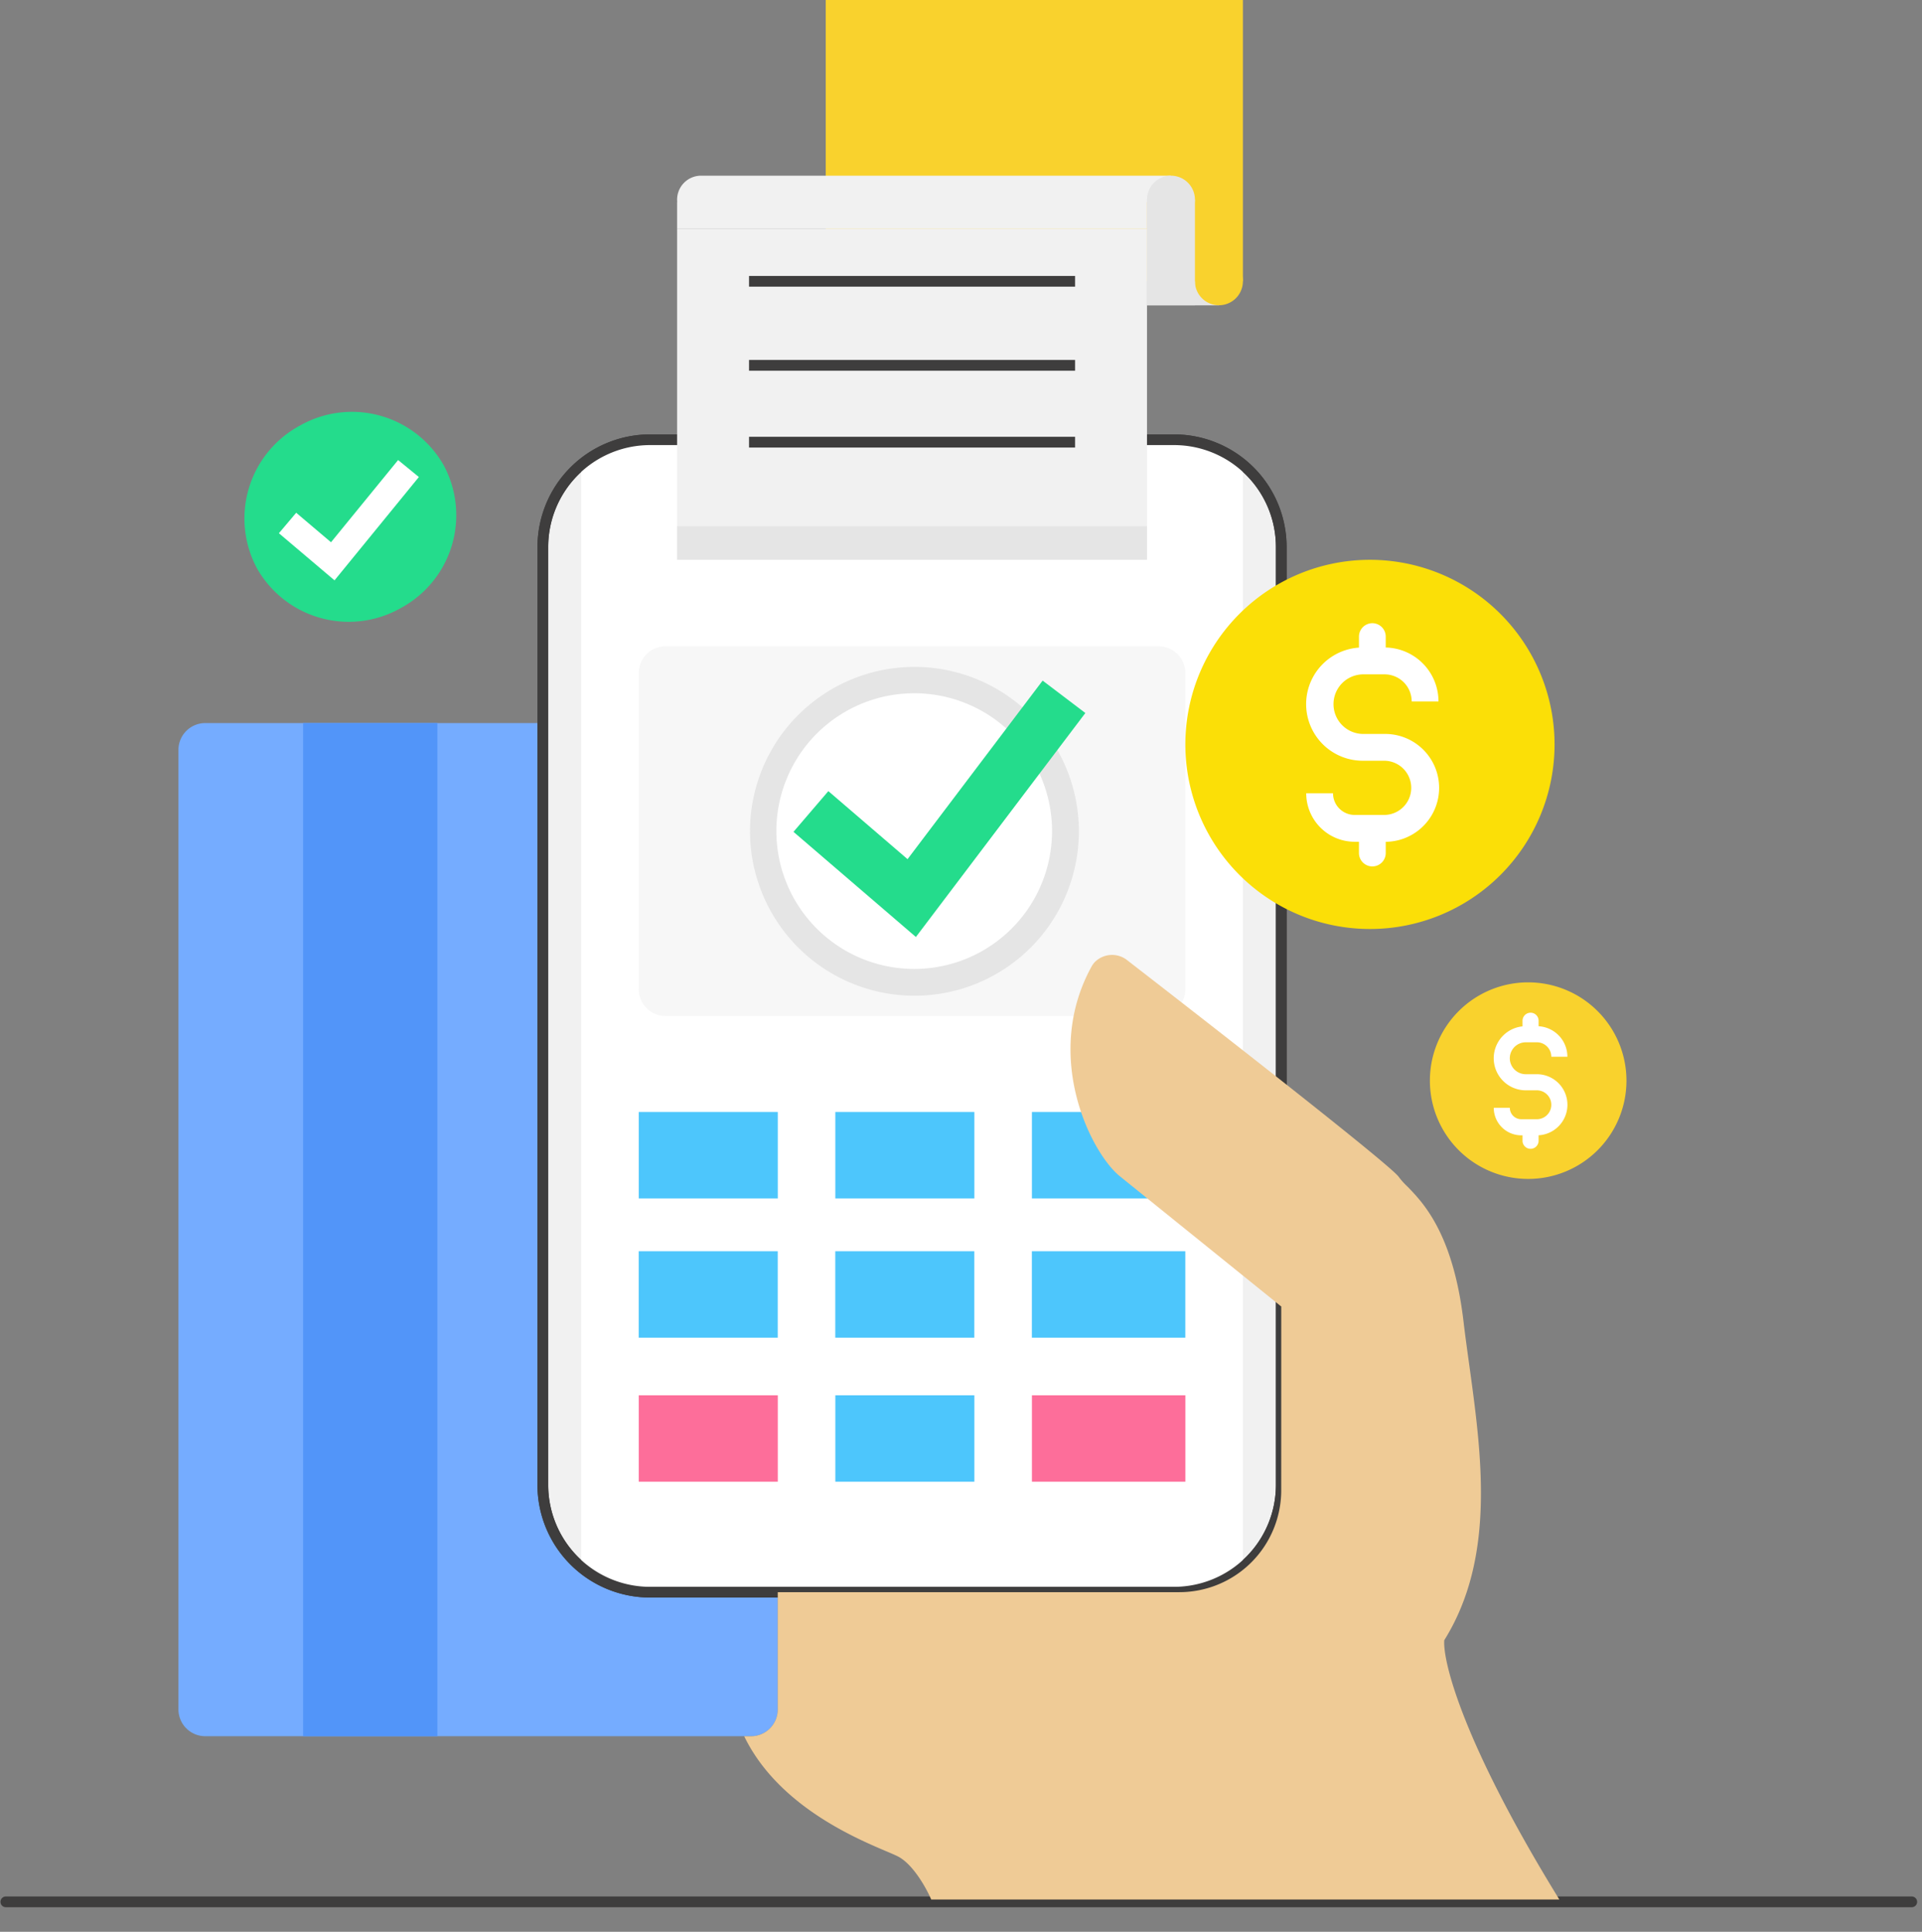 <svg xmlns="http://www.w3.org/2000/svg" xmlns:xlink="http://www.w3.org/1999/xlink" width="196" height="197" viewBox="0 0 196 197">
  <rect x="0" y="0" width="196" height="197" fill="#808080" stroke="none"/>
  <defs>
    <clipPath id="clip-path">
      <rect id="Rectangle_6186" data-name="Rectangle 6186" width="196" height="197" transform="translate(0.473 -0.334)" fill="#fff"/>
    </clipPath>
  </defs>
  <g id="card-payment" transform="translate(-0.473 0.334)" clip-path="url(#clip-path)">
    <path id="Path_14317" data-name="Path 14317" d="M1795.44,400.976h7.335v4.9h-7.335Z" transform="translate(-1678 -375.071)" fill="#e5e5e5"/>
    <path id="Path_14318" data-name="Path 14318" d="M1292.87-26.582h42.54V3.776h-42.54Z" transform="translate(-1208.19 24.577)" fill="#f9d22d"/>
    <path id="Path_14319" data-name="Path 14319" d="M280.234,1131.316a2.734,2.734,0,0,1,2.732-2.735h55.656a2.733,2.733,0,0,1,2.732,2.735v97.845a2.734,2.734,0,0,1-2.732,2.736H282.966a2.734,2.734,0,0,1-2.732-2.736Z" transform="translate(-261.564 -1055.178)" fill="#75acff"/>
    <path id="Path_14320" data-name="Path 14320" d="M1.815,2962.238a.547.547,0,0,1,.546-.548H196.723a.547.547,0,0,1,0,1.095H2.362A.547.547,0,0,1,1.815,2962.238Z" transform="translate(-1.294 -2768.626)" fill="#3e3d3d" fill-rule="evenodd"/>
    <path id="Path_14321" data-name="Path 14321" d="M850.311,696.958a10.935,10.935,0,0,1,10.928-10.943h53.445a10.935,10.935,0,0,1,10.928,10.943v95.631a10.935,10.935,0,0,1-10.928,10.943H861.239a10.935,10.935,0,0,1-10.928-10.943Z" transform="translate(-794.48 -641.503)" fill="#f1f1f1"/>
    <path id="Path_14322" data-name="Path 14322" d="M841.929,689.123a11.482,11.482,0,0,1,11.474-11.49h53.445a11.482,11.482,0,0,1,11.474,11.49v95.631a11.482,11.482,0,0,1-11.474,11.49H853.4a11.482,11.482,0,0,1-11.474-11.49Zm11.474-10.4a10.388,10.388,0,0,0-10.381,10.4v95.631a10.389,10.389,0,0,0,10.381,10.4h53.445a10.389,10.389,0,0,0,10.382-10.4V689.123a10.388,10.388,0,0,0-10.382-10.4Z" transform="translate(-786.644 -633.668)" fill="#3e3d3d" fill-rule="evenodd"/>
    <path id="Path_14323" data-name="Path 14323" d="M910.319,688.568a10.875,10.875,0,0,1,7.016-2.553H970.78a10.875,10.875,0,0,1,7.016,2.553V800.979a10.875,10.875,0,0,1-7.016,2.553H917.335a10.875,10.875,0,0,1-7.016-2.553Z" transform="translate(-850.576 -641.503)" fill="#fff" fill-rule="evenodd"/>
    <path id="Path_14324" data-name="Path 14324" d="M2258.047,1543.668a10.023,10.023,0,1,1-10.023-10.038A10.03,10.03,0,0,1,2258.047,1543.668Z" transform="translate(-2091.712 -1433.787)" fill="#f9d22d"/>
    <path id="Path_14325" data-name="Path 14325" d="M1000.33,1011.3a2.734,2.734,0,0,1,2.732-2.736h50.278a2.734,2.734,0,0,1,2.732,2.736v32.232a2.734,2.734,0,0,1-2.732,2.736h-50.278a2.734,2.734,0,0,1-2.732-2.736Z" transform="translate(-934.72 -942.993)" fill="#f1f1f1" opacity="0.5"/>
    <path id="Path_14326" data-name="Path 14326" d="M1000.33,1736.16h14.18v8.814h-14.18Zm20.047,0h14.18v8.814h-14.18Zm20.048,0h15.647v8.814h-15.647Zm-40.1,14.2h14.18v8.814h-14.18Zm20.047,0h14.18v8.814h-14.18Zm20.048,0h15.647v8.814h-15.647Z" transform="translate(-934.72 -1623.097)" fill="#4dc6fc"/>
    <path id="Path_14327" data-name="Path 14327" d="M1000.33,2178.72h14.18v8.814h-14.18Z" transform="translate(-934.72 -2036.767)" fill="#fd6e9a"/>
    <path id="Path_14328" data-name="Path 14328" d="M1307.87,2178.72h14.18v8.814h-14.18Z" transform="translate(-1222.212 -2036.767)" fill="#4dc6fc"/>
    <path id="Path_14329" data-name="Path 14329" d="M1615.42,2178.72h15.646v8.814H1615.42Z" transform="translate(-1509.714 -2036.767)" fill="#fd6e9a"/>
    <path id="Path_14330" data-name="Path 14330" d="M841.929,689.123a11.482,11.482,0,0,1,11.474-11.49h53.445a11.482,11.482,0,0,1,11.474,11.49v95.631a11.482,11.482,0,0,1-11.474,11.49H853.4a11.482,11.482,0,0,1-11.474-11.49Zm11.474-10.4a10.388,10.388,0,0,0-10.381,10.4v95.631a10.389,10.389,0,0,0,10.381,10.4h53.445a10.389,10.389,0,0,0,10.382-10.4V689.123a10.388,10.388,0,0,0-10.382-10.4Z" transform="translate(-786.644 -633.668)" fill="#3e3d3d" fill-rule="evenodd"/>
    <path id="Path_14331" data-name="Path 14331" d="M1060.34,355.97h47.918v33.786H1060.34Z" transform="translate(-990.818 -333.003)" fill="#f1f1f1"/>
    <path id="Path_14332" data-name="Path 14332" d="M1062.79,273.459H1110.7l-2.445,2.693v2.693H1060.34v-2.693l.011-.012c-.007-.077-.011-.154-.011-.233a2.446,2.446,0,0,1,2.445-2.448Z" transform="translate(-990.818 -255.878)" fill="#f1f1f1" fill-rule="evenodd"/>
    <path id="Path_14333" data-name="Path 14333" d="M1875.34,403.424a2.445,2.445,0,1,1-2.444-2.448A2.446,2.446,0,0,1,1875.34,403.424Z" transform="translate(-1748.12 -375.071)" fill="#f9d22d"/>
    <path id="Path_14334" data-name="Path 14334" d="M1800.329,275.907a2.445,2.445,0,1,1-2.444-2.448A2.446,2.446,0,0,1,1800.329,275.907Z" transform="translate(-1678 -255.878)" fill="#e5e5e5"/>
    <path id="Path_14335" data-name="Path 14335" d="M1795.44,310.964h4.89v10.772h-4.89Z" transform="translate(-1678 -290.935)" fill="#e5e5e5"/>
    <path id="Path_14336" data-name="Path 14336" d="M475.26,1128.58h13.691V1231.9H475.26Z" transform="translate(-443.877 -1055.178)" fill="#5295f9"/>
    <path id="Path_14337" data-name="Path 14337" d="M1226.164,1076.494a15.4,15.4,0,1,1-15.4-15.424A15.413,15.413,0,0,1,1226.164,1076.494Z" transform="translate(-1117.036 -992.075)" fill="#fff"/>
    <path id="Path_14338" data-name="Path 14338" d="M1191.168,1042.846A14.056,14.056,0,1,0,1205.2,1056.9,14.047,14.047,0,0,0,1191.168,1042.846ZM1174.4,1056.9a16.768,16.768,0,1,1,16.768,16.792A16.78,16.78,0,0,1,1174.4,1056.9Z" transform="translate(-1097.443 -972.483)" fill="#e5e5e5" fill-rule="evenodd"/>
    <path id="Path_14339" data-name="Path 14339" d="M31.812,4.261,9.519,22.243,0,8.817,4.455,5.649l6.158,8.686L28.385,0Z" transform="translate(79.256 75.939) rotate(-14)" fill="#24dc8c" fill-rule="evenodd"/>
    <path id="Path_14340" data-name="Path 14340" d="M21.741,10.627A10.751,10.751,0,0,1,10.87,21.253,10.751,10.751,0,0,1,0,10.627,10.751,10.751,0,0,1,10.87,0,10.751,10.751,0,0,1,21.741,10.627Z" transform="matrix(0.875, -0.485, 0.485, 0.875, 21.535, 48.344)" fill="#24dc8c"/>
    <path id="Path_14341" data-name="Path 14341" d="M15.347,2.3,3.91,9.664,0,3.34,2.323,1.9,4.77,5.858,13.869,0Z" transform="matrix(0.951, -0.309, 0.309, 0.951, 27.882, 50.866)" fill="#fff" fill-rule="evenodd"/>
    <path id="Path_14342" data-name="Path 14342" d="M1893.1,892.393a18.825,18.825,0,1,1-18.825-18.852A18.839,18.839,0,0,1,1893.1,892.393Z" transform="translate(-1734.098 -816.788)" fill="#fbdf07"/>
    <path id="Path_14343" data-name="Path 14343" d="M1220.114,1526.6l-16.38-13.221c-2.931-2.258-8.025-12.221-2.969-21.438a2.317,2.317,0,0,1,.318-.447,2.486,2.486,0,0,1,3.357-.182c10.093,7.814,26.927,20.975,27.653,22.067a7.274,7.274,0,0,0,.825.926,20.071,20.071,0,0,1,1.437,1.584c1.6,2,3.539,5.449,4.339,12.18.17,1.436.374,2.914.583,4.422,1.282,9.294,2.72,19.714-2.539,28.14-.163,2.2,1.956,10.576,11.735,26.442h-64.054c-.489-1.143-1.858-3.624-3.422-4.407-.258-.129-.652-.3-1.15-.509-3.282-1.395-11.1-4.719-14.5-11.733h.691a2.734,2.734,0,0,0,2.732-2.736V1555.73h40.959a10.389,10.389,0,0,0,10.382-10.4Z" transform="translate(-1088.983 -1393.7)" fill="#efcb96" fill-rule="evenodd"/>
    <path id="Path_14344" data-name="Path 14344" d="M1060.34,821.033h47.918v3.428H1060.34Z" transform="translate(-990.818 -767.707)" fill="#e5e5e5"/>
    <path id="Path_14345" data-name="Path 14345" d="M1206.109,431.193H1172.86V430.1h33.249Zm0,8.569H1172.86v-1.094h33.249Zm0,7.834H1172.86V446.5h33.249Z" transform="translate(-1096.003 -402.293)" fill="#3e3d3d" fill-rule="evenodd"/>
    <path id="Path_14346" data-name="Path 14346" d="M2051.265,972.6a1.366,1.366,0,0,1,1.365,1.368v1.112a5.5,5.5,0,0,1,5.379,5.5h-2.732a2.761,2.761,0,0,0-2.759-2.763h-2.23a3.039,3.039,0,0,0,0,6.077h2.23a5.5,5.5,0,0,1,.113,11V996a1.366,1.366,0,1,1-2.731,0v-1.111h-.437a4.945,4.945,0,0,1-4.941-4.948h2.732a2.211,2.211,0,0,0,2.209,2.212h3.056a2.764,2.764,0,0,0,0-5.527h-2.23a5.775,5.775,0,0,1-.388-11.537V973.97A1.367,1.367,0,0,1,2051.265,972.6Zm16.135,39.72a.82.82,0,0,1,.82.821v.561a3.114,3.114,0,0,1,2.934,3.111h-1.639a1.474,1.474,0,0,0-1.473-1.475h-1.131a1.627,1.627,0,0,0,0,3.255h1.131a3.116,3.116,0,0,1,.177,6.227v.561a.819.819,0,1,1-1.639,0v-.556h-.128a2.808,2.808,0,0,1-2.806-2.81h1.639a1.167,1.167,0,0,0,1.167,1.168h1.589a1.474,1.474,0,0,0,0-2.948h-1.131a3.269,3.269,0,0,1-.331-6.521v-.573A.82.82,0,0,1,2067.4,1012.322Z" transform="translate(-1910.844 -909.382)" fill="#fff" fill-rule="evenodd"/>
  </g>
</svg>
